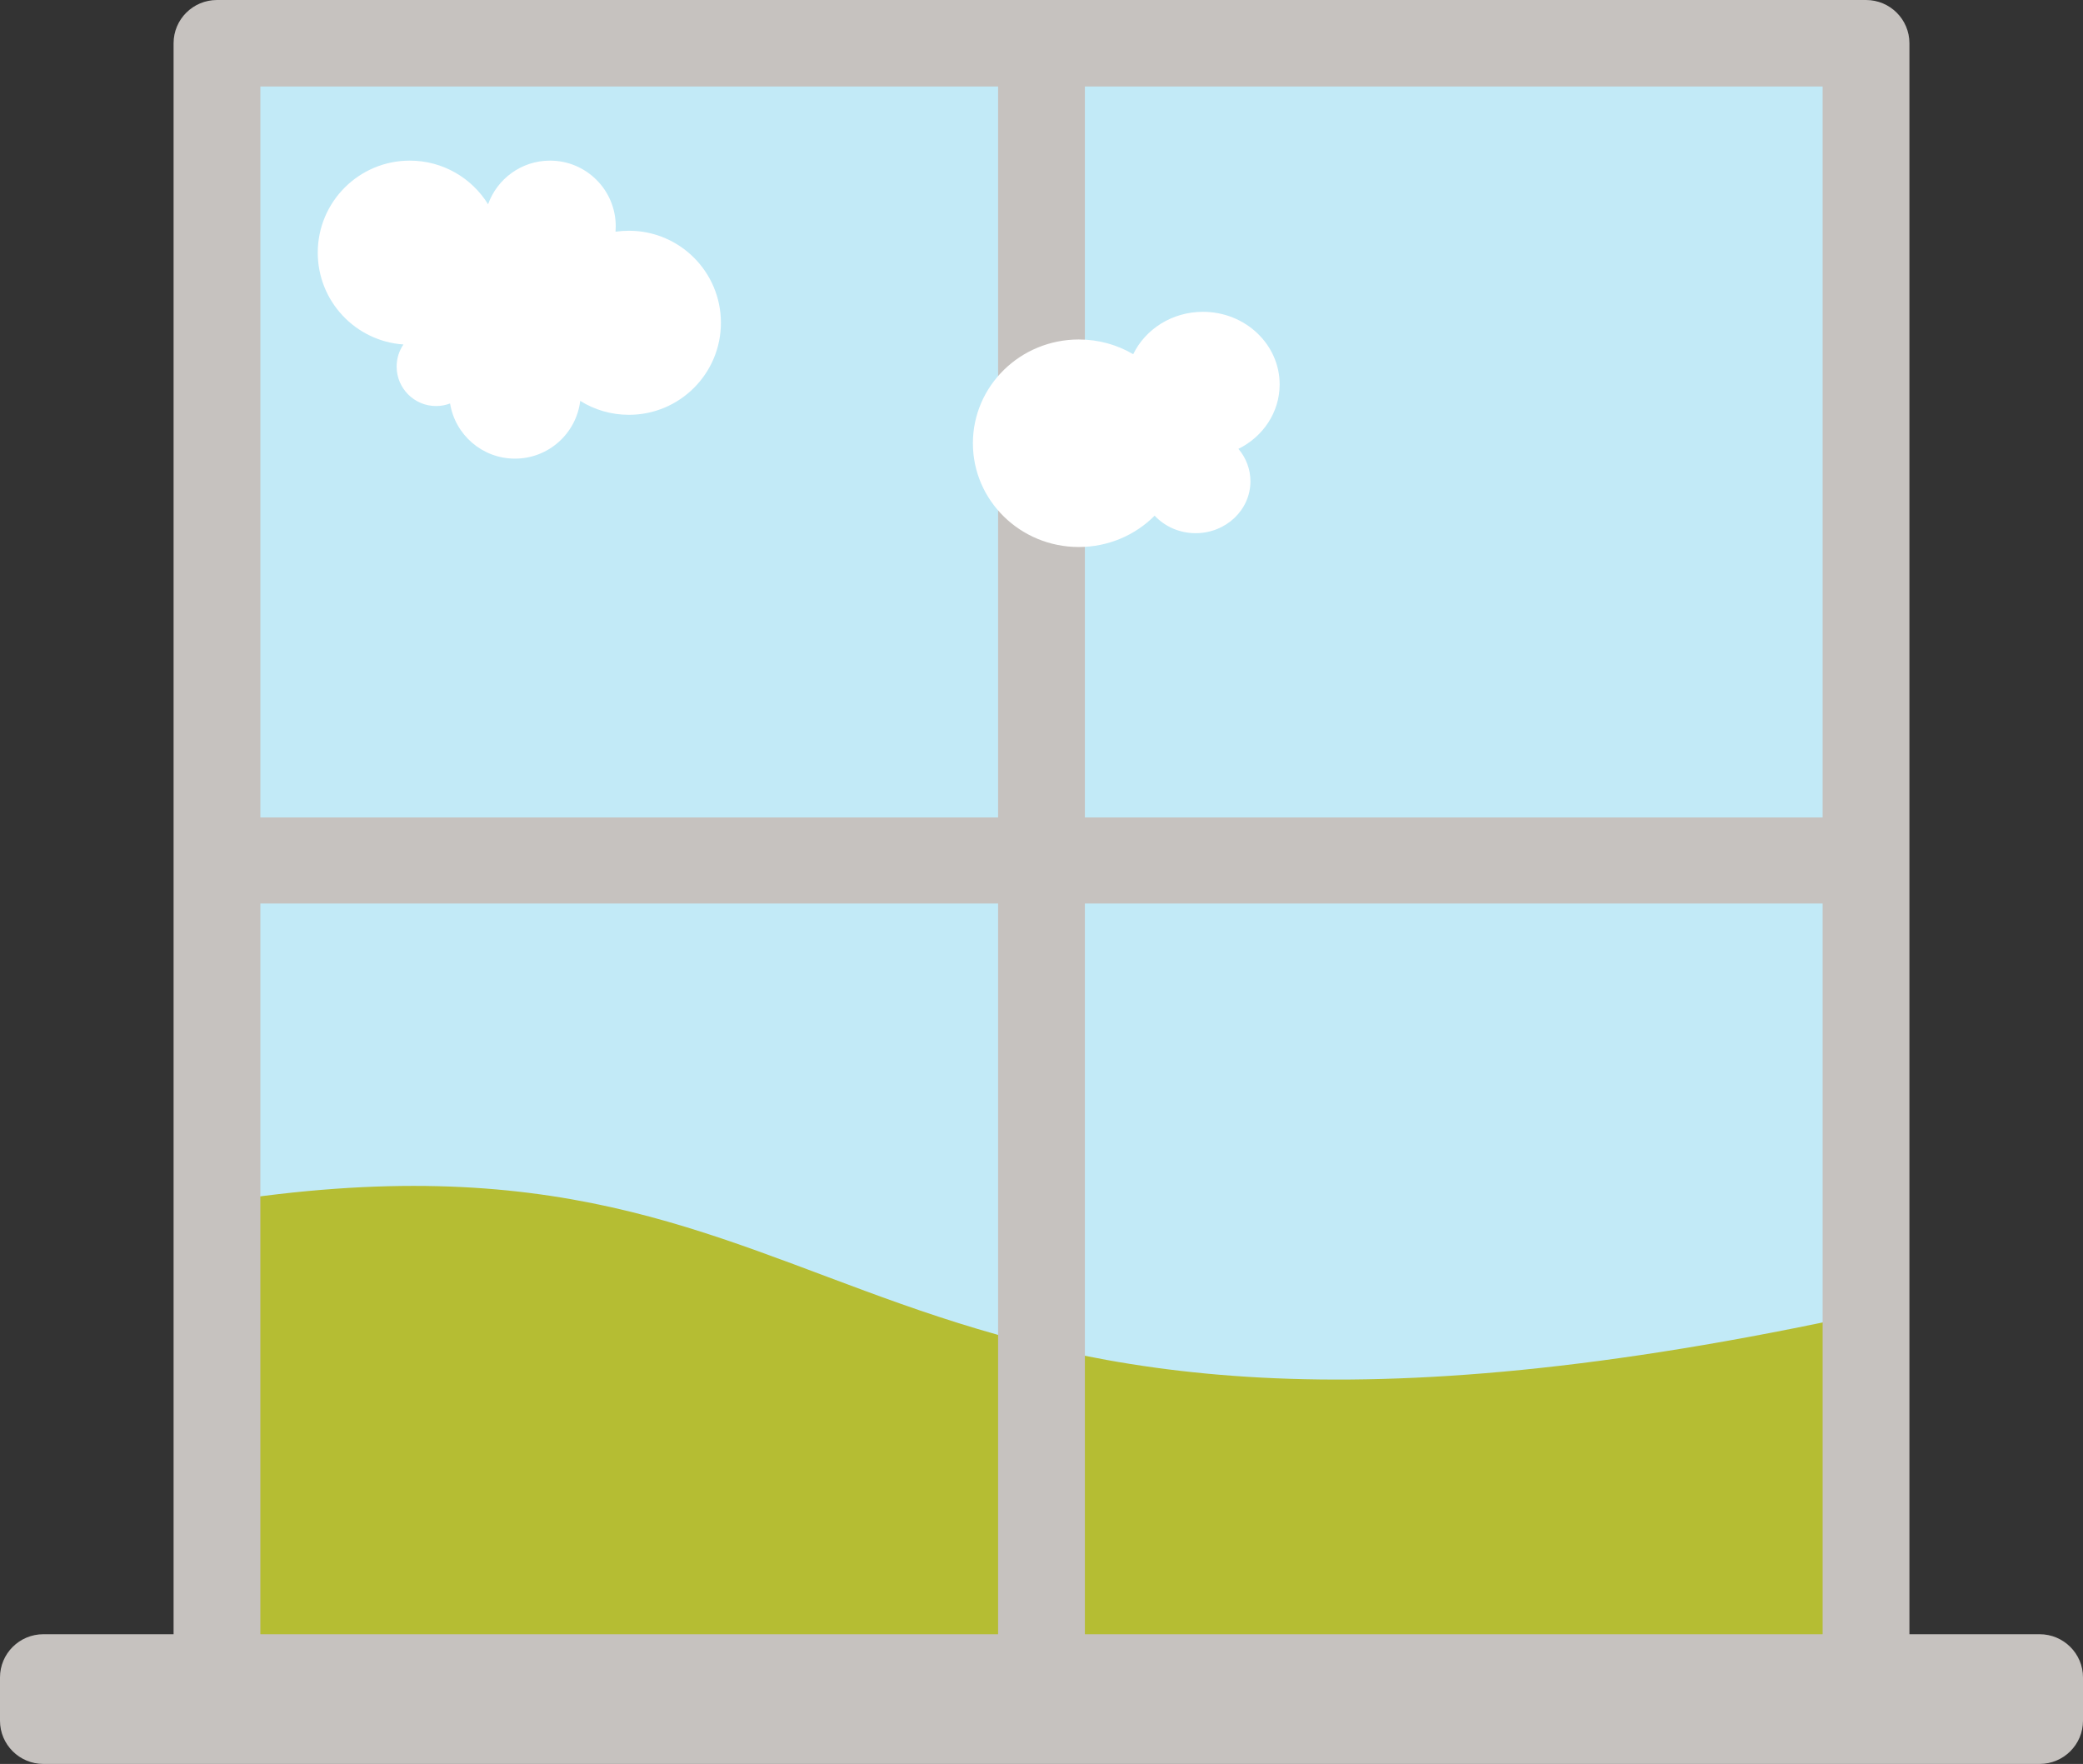 <svg width="124" height="105" viewBox="0 0 124 105" fill="none" xmlns="http://www.w3.org/2000/svg">
<rect x="0" y="0" width="124" height="105" fill="#333333" stroke="none"/>
<rect width="98.167" height="98.598" transform="translate(12.916 2.561)" fill="#C2EAF7"/>
<path fill-rule="evenodd" clip-rule="evenodd" d="M12.916 71.584C52.979 65.256 48.726 91.802 111.083 78.171V101.324H12.916V71.584Z" fill="#B5BD33"/>
<path fill-rule="evenodd" clip-rule="evenodd" d="M64.583 2.561H59.416V48.659H12.916V53.781H59.416V99.878H64.583V53.781H111.083V48.659H64.583V2.561Z" fill="#C6C2BF"/>
<path fill-rule="evenodd" clip-rule="evenodd" d="M37.438 24.692C36.373 24.692 35.38 24.388 34.54 23.863C34.305 25.801 32.655 27.301 30.655 27.301C28.708 27.301 27.094 25.88 26.793 24.017C26.534 24.116 26.253 24.17 25.959 24.17C24.663 24.17 23.612 23.118 23.612 21.822C23.612 21.334 23.761 20.88 24.016 20.505C21.167 20.31 18.916 17.937 18.916 15.039C18.916 12.014 21.369 9.561 24.394 9.561C26.363 9.561 28.09 10.6 29.055 12.159C29.595 10.645 31.042 9.561 32.743 9.561C34.903 9.561 36.655 11.312 36.655 13.473C36.655 13.581 36.651 13.687 36.642 13.792C36.902 13.755 37.168 13.735 37.438 13.735C40.464 13.735 42.916 16.187 42.916 19.213C42.916 22.239 40.464 24.692 37.438 24.692Z" fill="white"/>
<path fill-rule="evenodd" clip-rule="evenodd" d="M76.177 22.884C76.177 20.497 74.133 18.561 71.611 18.561C69.768 18.561 68.18 19.596 67.46 21.085C66.513 20.528 65.405 20.208 64.221 20.208C60.739 20.208 57.916 22.974 57.916 26.385C57.916 29.796 60.739 32.561 64.221 32.561C65.99 32.561 67.59 31.847 68.735 30.696C69.332 31.335 70.205 31.738 71.176 31.738C72.978 31.738 74.438 30.355 74.438 28.649C74.438 27.919 74.17 27.248 73.723 26.719C75.181 25.997 76.177 24.551 76.177 22.884Z" fill="white"/>
<path fill-rule="evenodd" clip-rule="evenodd" d="M108.5 97.278H15.5V5.148H108.5V97.278ZM113.667 97.278V2.574C113.667 1.152 112.51 0 111.083 0H12.917C11.49 0 10.333 1.152 10.333 2.574V97.278H2.583C1.157 97.278 0 98.431 0 99.852V102.426C0 103.848 1.157 105 2.583 105H121.417C122.843 105 124 103.848 124 102.426V99.852C124 98.431 122.843 97.278 121.417 97.278H113.667Z" fill="#C6C2BF"/>
<mask id="mask0" mask-type="alpha" maskUnits="userSpaceOnUse" x="0" y="0" width="124" height="105">
<path fill-rule="evenodd" clip-rule="evenodd" d="M108.5 97.278H15.5V5.148H108.5V97.278ZM113.667 97.278V2.574C113.667 1.152 112.51 0 111.083 0H12.917C11.49 0 10.333 1.152 10.333 2.574V97.278H2.583C1.157 97.278 0 98.431 0 99.852V102.426C0 103.848 1.157 105 2.583 105H121.417C122.843 105 124 103.848 124 102.426V99.852C124 98.431 122.843 97.278 121.417 97.278H113.667Z" fill="white"/>
</mask>
<g mask="url(#mask0)">
</g>
</svg>
